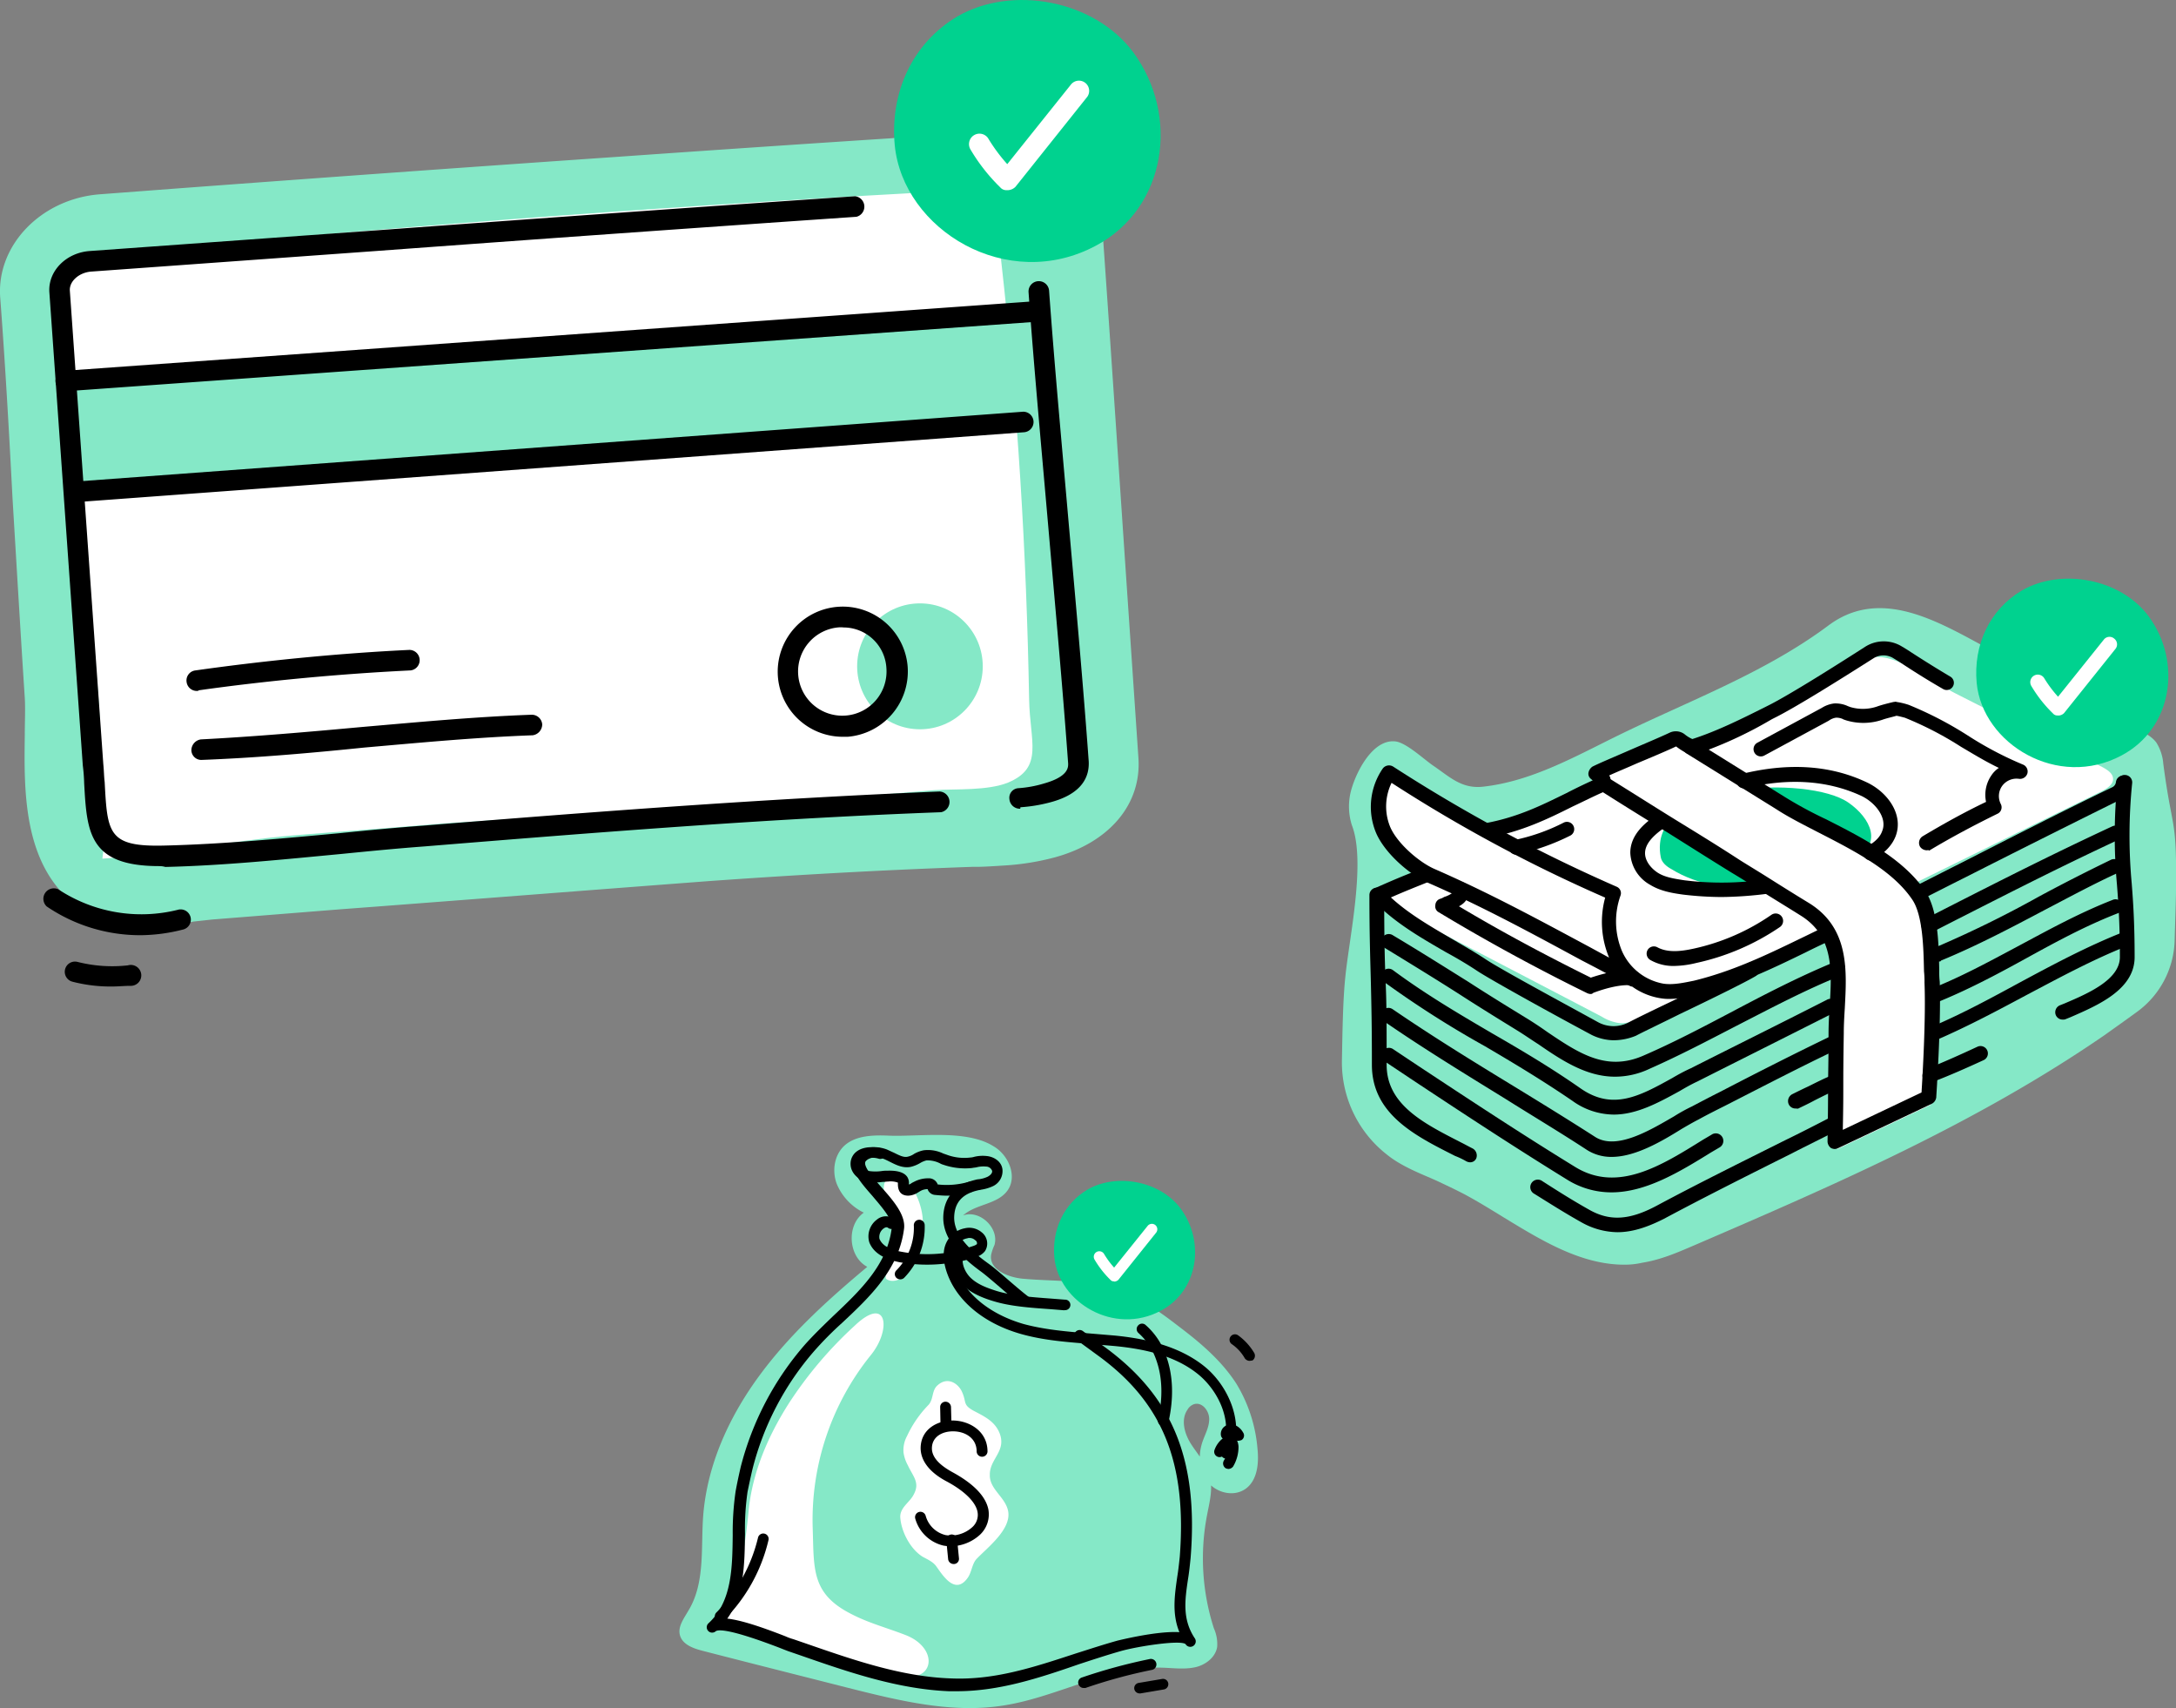 <svg xmlns="http://www.w3.org/2000/svg" viewBox="0 0 624.33 490"><rect x="0" y="0" width="624.33" height="490" fill="#808080" stroke="none"/><defs><style>.cls-1{fill:#85e8c7;}.cls-2{fill:#fff;}.cls-3{fill:#00d28f;}</style></defs><g id="Layer_2" data-name="Layer 2"><g id="Layer_1-2" data-name="Layer 1"><path class="cls-1" d="M42.57,265.53c-5.68,0-14.11-.59-21.36-6.28C6.52,247.48,6.91,226.47,7.11,211c0-3.93.19-7.65,0-10.79-1.18-18.06-2.36-38.08-3.53-57.51-1-19.43-2.16-39.45-3.53-57.51-1-14.91,11.76-28.06,28.41-29.44l20.77-1.57c42.12-3.14,85.61-6.28,128.32-9.22,28.41-2,54.08-3.73,78.18-5.3,2.35-.2,5.09-.39,8-.79a181.35,181.35,0,0,1,18.41-1.17c14.7,0,32.33,4.31,33.9,24.33,2.35,33,4.7,68.5,7.05,103.24l3.53,52c1,13.35-8.23,24.34-23.9,28.66a72.74,72.74,0,0,1-14.5,2.35c-3.14.2-6.08.39-8,.39H279c-22.33.79-46.43,2-76,4.12-31.15,2.36-61.32,4.72-94.82,7.27l-10.38.78-37,2.95-5.29.58A70,70,0,0,1,42.57,265.53Z"/><path class="cls-2" d="M19.06,92.62c-.59-6.28-.59-13.74,4.5-17.47,2.55-1.76,5.68-2.16,8.82-2.35q114.9-11.19,230.4-17.47c6.86-.39,14.69-.39,19.39,4.51,3.73,3.93,4.51,9.82,5.1,15.12,4.7,41.61,7.25,83.61,8,125.61.2,12.17,4.31,19.62-6.07,23.94-5.88,2.36-14.89,1.77-21.16,2.16-42.32,3.73-84.64,5.89-127,8.64-4.89.39-10,.59-14.89,1-13.91,1.18-27.82,2.16-41.92,3.33-18.61,1.58-36.64,5.5-54.86,6.68,1.37-9.23,0-18.45-.2-27.68-.19-5.88-.58-13.34-1-19.62C25.13,165.44,22,126,19.06,92.62Z"/><rect class="cls-1" x="18.66" y="98.12" width="284.09" height="31.4" transform="matrix(1, -0.07, 0.07, 1, -7.69, 11.72)"/><path d="M292.56,232a3,3,0,0,1-2.94-2.75,2.75,2.75,0,0,1,2.55-3.14,33.27,33.27,0,0,0,7.44-1.37c7.05-2,6.86-4.71,6.86-5.69-1.57-21.79-3.72-45.14-5.68-67.72s-4.12-45.73-5.68-67.51A2.94,2.94,0,1,1,301,83.4c1.57,21.78,3.73,44.94,5.68,67.32,2,22.57,4.12,45.92,5.69,67.71.19,3.92-1.38,9.22-11.17,11.77a44.6,44.6,0,0,1-8.43,1.38C292.75,232,292.75,232,292.56,232Z"/><path d="M45.7,248.46c-20.18,0-20.77-9.62-21.55-23.75a49.83,49.83,0,0,0-.39-5.1L14.16,83.79C13.77,77.7,19.06,72.41,25.91,72l81.7-5.89c45.06-3.33,91.89-6.67,137.73-9.81a3,3,0,0,1,.39,5.89C199.89,65.34,153.06,68.68,108,72L26.31,77.9c-3.53.2-6.47,2.75-6.27,5.5l9.6,135.81c.19,1.77.19,3.54.39,5.11.78,14.72,1,18.64,17,18.25,16.66-.39,33.7-2,50.16-3.53,7.83-.79,15.87-1.57,23.9-2.16,52.9-4.32,100.51-7.85,148.51-9.82A3,3,0,0,1,270,233c-47.81,1.77-95.41,5.5-148.31,9.82-7.84.58-15.87,1.37-23.71,2.15-16.65,1.57-33.7,3.34-50.54,3.73A6.28,6.28,0,0,0,45.7,248.46Z"/><ellipse class="cls-1" cx="263.95" cy="191.15" rx="18.02" ry="18.06"/><path d="M241.82,211.36a18.67,18.67,0,1,1,18.61-20h0a18.8,18.8,0,0,1-17.24,20Zm0-31.4h-1a12.69,12.69,0,1,0,13.51,11.78A12.35,12.35,0,0,0,241.82,180Z"/><path d="M56.48,198.21a2.94,2.94,0,0,1-2.94-2.55,2.9,2.9,0,0,1,2.55-3.34c19.39-2.74,40.75-4.9,61.32-5.88a2.95,2.95,0,0,1,.39,5.88c-20.57,1-41.54,3-60.73,5.7A.75.75,0,0,1,56.48,198.21Z"/><path d="M57.85,218a2.85,2.85,0,0,1-2.94-2.75,3.17,3.17,0,0,1,2.74-3.14c15.28-.79,31-2.16,46-3.54,15.87-1.37,32.33-2.94,48.79-3.53a3,3,0,0,1,3.13,2.75,3.17,3.17,0,0,1-2.74,3.14c-16.26.59-32.72,2.16-48.39,3.53-15.28,1.57-31,2.95-46.63,3.54Z"/><path d="M18.86,112.25a3,3,0,0,1-2.94-2.75,3,3,0,0,1,2.75-3.14L298,86.34a3,3,0,0,1,.4,5.89l-279.38,20Z"/><path d="M22.39,144a3,3,0,0,1-2.94-2.75,3,3,0,0,1,2.74-3.14l271.35-20a2.95,2.95,0,0,1,.39,5.88L22.58,144Z"/><path d="M40.41,268.28a47.69,47.69,0,0,1-27-8.24,3,3,0,0,1,3.33-4.91A43.24,43.24,0,0,0,51,261a2.93,2.93,0,1,1,1.37,5.69A50,50,0,0,1,40.41,268.28Z"/><path d="M32,283a43.58,43.58,0,0,1-11.17-1.37,2.93,2.93,0,0,1,1.37-5.7,40.43,40.43,0,0,0,14.5,1,3,3,0,1,1,.78,5.88C35.71,282.8,34,283,32,283Z"/><path d="M305.29,44.14a4.48,4.48,0,0,1-1.56-.39,42.72,42.72,0,0,0-22.34-6.28,2.95,2.95,0,0,1,0-5.89h0a50,50,0,0,1,25.27,7.07,3,3,0,0,1,1,4.12A2.72,2.72,0,0,1,305.29,44.14Z"/><path d="M307.06,31.78a3.78,3.78,0,0,1-1.38-.39l-6.46-3.34c-.78-.2-1.57-.2-2.35-.39a2.89,2.89,0,0,1-2.74-3.14,2.68,2.68,0,0,1,2.74-2.75,3.1,3.1,0,0,1,2.94-.2l1.56.79A21.79,21.79,0,0,1,309,26.28a3,3,0,0,1,.58,3.93A2.67,2.67,0,0,1,307.06,31.78Z"/><path class="cls-3" d="M256.71,41.59C259.06,65.93,289,84.18,314.5,70.44c20.18-10.79,24.1-37.29,10.58-55.54C313.91,0,290.4-4.34,274.73,4.69,261.8,12.35,255.33,26.48,256.71,41.59Z"/><path class="cls-2" d="M289,54.54a2.27,2.27,0,0,1-2-.78,52.15,52.15,0,0,1-8.62-11,3,3,0,0,1,5.1-3.14A48.67,48.67,0,0,0,289,47.09l18.22-22.77a2.93,2.93,0,1,1,4.51,3.73L291.38,53.56a3.24,3.24,0,0,1-2.35,1Z"/><path class="cls-1" d="M255.13,325.79c-4.57-.2-9.75-.1-13,3-2.79,2.7-3.42,7.16-2.07,10.78a16,16,0,0,0,7.78,8.3c-5.08,3.63-4.46,12.65,1,15.55-11.3,9.44-22.18,19.29-30.89,31.11s-15,25.51-16.18,40.13c-.73,9.33.62,19.39-4.25,27.37-1.25,2.18-3,4.46-2.49,6.84.62,2.91,3.94,4.05,6.84,4.77,13.69,3.53,27.48,7,41.17,10.48,14.83,3.73,30.17,7.57,45.21,5.08,15.45-2.49,29.75-11.3,45.41-10.79,3,.11,6.12.52,9.13-.1s5.91-2.8,6.43-5.81a11.06,11.06,0,0,0-.94-5.39,65.47,65.47,0,0,1-2-32.25c.73-3.94,1.87-7.88.73-11.71-.94-3.32-3.42-6-5.29-8.92s-3-6.95-1-9.85a3.42,3.42,0,0,1,1.87-1.56c2.28-.72,4.35,1.87,4.35,4.26s-1.24,4.45-2,6.74c-1.24,3.83-.93,8.29,1.66,11.4s7.47,4.25,10.79,1.87,3.83-7.16,3.42-11.3A42.64,42.64,0,0,0,354.77,397c-4.25-6.64-10.37-11.82-16.69-16.59-5.5-4.25-11.2-8.3-17.84-10.47-8.6-2.91-17.83-2.29-26.85-3.12-4.25-.41-9.75-2.69-9-6.94a13.72,13.72,0,0,1,.93-2.7c1.45-4.87-4.25-10.26-9-8.5,3.63-3.32,9.85-3.11,12.75-7.16s.31-10.16-3.94-12.65C277.32,323.93,263.94,326.11,255.13,325.79Z"/><path class="cls-2" d="M226.3,402.63c-6,9.43-10.47,19.91-11.51,30.79s-2.8,22.3-8.4,32A18.79,18.79,0,0,1,217,467.12c11.82,5.6,27.27,9.85,40.23,13.38,11,3,12.44-7.57,2.7-11.41-5.09-2-10.48-3.42-15.35-5.91-11.92-5.91-11-13-11.41-25a75.25,75.25,0,0,1,16.7-49.46c5.91-7.26,4.77-17.31-4.56-8.5A115.64,115.64,0,0,0,226.3,402.63Z"/><path class="cls-2" d="M253.57,341c0,2.07,2,3.63,3,5.39,1.76,3,.93,6.95-.21,10.26s-2.7,6.74-2.18,10.16c1.45,1.15,3.74.63,5.08-.72a11.46,11.46,0,0,0,2.7-4.77c1.35-3.63,2.8-7.26,2.8-11.1,0-3-1.66-8.71-4.36-10.57C258.55,338.24,253.57,335.85,253.57,341Z"/><path d="M274.52,485.16h-2.29c-14.72-.62-28.82-5.49-42.51-10.26l-3.63-1.25c-.52-.2-1.34-.51-2.38-.93-14.31-5.49-17.63-5.29-18.35-4.77a1.54,1.54,0,1,1-2.08-2.28h0c6.74-6.22,6.84-15.86,6.95-25.3a81.34,81.34,0,0,1,.83-12.55c.41-2.28.93-4.66,1.45-6.94a85.7,85.7,0,0,1,18.35-35.05c2.49-2.8,5.39-5.6,8.19-8.3,7.68-7.25,15.56-14.72,16.8-25.3.31-2.48-2.9-6-5.6-9.22-3.63-4.15-7.36-8.4-4.56-11.72,2.18-2.59,5.91-2.59,8.71-1.56.73.32,1.35.63,2.07.94,1.46.72,2.8,1.45,4,1.14a5.09,5.09,0,0,0,1.86-.83,9.11,9.11,0,0,1,2.7-1,10.11,10.11,0,0,1,5.6.93l.93.32a14.37,14.37,0,0,0,6.85.83,4.66,4.66,0,0,0,1.14-.21,10.43,10.43,0,0,1,3.63-.21c2,.21,4.25,1.56,4.45,3.94a4.79,4.79,0,0,1-2.9,4.77,12.27,12.27,0,0,1-3.21.93c-.31.11-.73.11-1,.21-4.36,1-6.53,3.42-6.74,7.36-.31,5.39,4.77,10,9.75,13.59,1.34.93,3.52,2.8,5.8,4.77s4.36,3.73,5.6,4.66a1.55,1.55,0,0,1-1.86,2.49c-1.35-.93-3.53-2.8-5.81-4.77s-4.36-3.73-5.6-4.67c-5.7-4.14-11.41-9.43-11-16.27.31-5.29,3.52-8.82,9.12-10.17a4.63,4.63,0,0,1,1.14-.2,8.55,8.55,0,0,0,2.49-.73c.73-.41,1.35-1,1.25-1.66a1.87,1.87,0,0,0-1.77-1.24,7.85,7.85,0,0,0-2.69.21c-.42.1-.83.1-1.25.2a19.07,19.07,0,0,1-8.29-.93,4.13,4.13,0,0,1-1-.42,8,8,0,0,0-3.83-.83,6.64,6.64,0,0,0-1.77.73,9.82,9.82,0,0,1-2.8,1.14c-2.28.42-4.25-.62-5.91-1.45-.62-.31-1.24-.62-1.76-.83-1.66-.62-3.94-.73-5.18.62-1,1.25,2.07,4.77,4.56,7.57,3.42,3.84,6.84,7.88,6.43,11.72-1.45,11.72-9.75,19.6-17.84,27.16a97.78,97.78,0,0,0-8,8.09,82.31,82.31,0,0,0-17.63,33.7c-.52,2.18-1,4.46-1.45,6.64a74.43,74.43,0,0,0-.73,12c-.1,8.6-.2,17.52-5.08,24.36,3.84.42,9.54,2.28,16.7,5.08a15.06,15.06,0,0,0,2.28.83l3.63,1.25c13.48,4.66,27.37,9.54,41.68,10,12.44.52,23.64-3.21,35.67-7.15,3.94-1.24,8-2.59,12.13-3.73.1,0,11.1-2.8,17.63-2.39-2.18-5.29-1.35-10.68-.62-15.86.31-1.87.51-3.73.72-5.7,2.08-26.86-4.77-44.07-23.12-57.55l-6.53-4.77a1.55,1.55,0,0,1,1.86-2.49l6.54,4.77c19.28,14.2,26.64,32.25,24.36,60.35-.21,2.07-.41,4-.72,5.91-.94,6.22-1.66,11.61,1.86,17h0a1.57,1.57,0,1,1-2.59,1.76h0c-1.55-1.24-13.69.63-18.56,2-4,1.14-8.09,2.49-11.92,3.74C298,481.43,286.65,485.16,274.52,485.16Z"/><path d="M258.34,367a1.57,1.57,0,0,1-1.14-.42,1.5,1.5,0,0,1,0-2.17,17.3,17.3,0,0,0,5-12.76,1.56,1.56,0,1,1,3.11-.2,20.73,20.73,0,0,1-5.91,15.13A1.5,1.5,0,0,1,258.34,367Z"/><path d="M351.76,418.39a1.26,1.26,0,0,1-.62-.11,1.58,1.58,0,0,1-.72-2.07c3.73-7.78-.63-17-6.54-21.88-7.05-5.8-16.59-7.46-24.05-8.19l-7.26-.62c-6.43-.52-13.07-1-19.49-2.8-10.37-2.9-18.15-9.13-21.16-17a19.14,19.14,0,0,1-.93-3.21,44.76,44.76,0,0,1-12.86-.41c-4.66-.94-7.57-2.8-8.71-5.71a6,6,0,0,1,2.18-6.53,4.06,4.06,0,0,1,5.08-.1,1.55,1.55,0,1,1-1.87,2.48c-.1-.1-.51-.41-1.34.21a3,3,0,0,0-1.14,2.91c.72,1.86,2.8,3.11,6.32,3.73a39.86,39.86,0,0,0,12.13.41,7.88,7.88,0,0,1,1-3.52,7.37,7.37,0,0,1,5.08-3.63,5.52,5.52,0,0,1,4.77,1.14,4.06,4.06,0,0,1,1,5.39,4.77,4.77,0,0,1-2.49,1.66,39.41,39.41,0,0,1-6.22,1.66,25.83,25.83,0,0,0,.72,2.49c2.7,6.94,9.75,12.44,19.08,15.14,6.12,1.65,12.55,2.17,18.87,2.69l7.36.62c7.26.73,17.84,2.49,25.72,8.92,6.84,5.6,11.72,16.49,7.36,25.61A1.61,1.61,0,0,1,351.76,418.39Zm-73.62-63.25a1.37,1.37,0,0,0-.62.1,4.08,4.08,0,0,0-2.9,2.08,4.44,4.44,0,0,0-.52,1.55,48.54,48.54,0,0,0,5.19-1.45,3.12,3.12,0,0,0,1-.52,1,1,0,0,0-.52-1.14A2.21,2.21,0,0,0,278.14,355.14Z"/><path d="M206.7,465.15a1.56,1.56,0,0,1-1.14-.41,1.51,1.51,0,0,1,0-2.18,45.52,45.52,0,0,0,11.93-21.46,1.54,1.54,0,1,1,3,.72,47.9,47.9,0,0,1-12.75,22.92A1.62,1.62,0,0,1,206.7,465.15Z"/><path d="M271.61,343c-1.14,0-2.28-.11-3.32-.21a2.45,2.45,0,0,1-2.07-1.45c0-.11,0-.11-.1-.21a4.11,4.11,0,0,0-2.18.62c-.21.11-.31.21-.52.31a5.54,5.54,0,0,1-2.8.94c-2,0-3-1.14-3-3.32v-.42a6,6,0,0,0-2.8-.31c-.51,0-1,.11-1.65.11a14.83,14.83,0,0,1-4.26,0c-2.38-.42-4.87-2.39-4.87-5.19a4.39,4.39,0,0,1,1.87-3.63c2.17-1.55,5.49-1.24,7.26-.72a1.54,1.54,0,0,1-1,2.9,6,6,0,0,0-4.46.31,1.22,1.22,0,0,0-.52,1.14c0,.94,1.14,1.87,2.28,2.08a13,13,0,0,0,3.42,0,9.62,9.62,0,0,1,1.77-.11c2.9-.1,4.87.52,5.7,1.87a3.2,3.2,0,0,1,.42,1.86v.21c.31,0,.62-.31,1-.52l.62-.31a8.53,8.53,0,0,1,3.94-.93,2.68,2.68,0,0,1,2.7,1.76,22.8,22.8,0,0,0,8.81-.72,1.51,1.51,0,1,1,.83,2.9A22.15,22.15,0,0,1,271.61,343Z"/><path class="cls-2" d="M284,422.64v.52c-.1,4.15,4.67,6.43,5.29,10.57.73,5.08-5.91,10.17-9,13.38-1.45,1.45-1.45,3.94-2.7,5.6-3.52,4.87-7-.62-8.91-3.32-.94-1.35-2.49-2-3.94-2.8-3.53-2.18-6.12-7.15-6.43-11.2-.21-2.9,2.69-4.35,3.83-6.63,1.87-3.42-.1-5.08-1.66-8.4a10.84,10.84,0,0,1-1.24-3.63,8.43,8.43,0,0,1,1-4.77,32.37,32.37,0,0,1,6.22-9c1.45-1.66.83-4.15,2.59-5.6,2.7-2.39,5.6-.73,6.84,1.66,1.66,3.42,0,3.94,4.05,6,3,1.56,5.7,3,6.94,6.33C288.62,416.21,284.26,418.39,284,422.64Z"/><path d="M272.75,443.58a13.21,13.21,0,0,1-2.07-.2,11,11,0,0,1-8.09-7.78,1.55,1.55,0,0,1,1.14-1.87,1.56,1.56,0,0,1,1.87,1.14,7.84,7.84,0,0,0,5.7,5.5,9.21,9.21,0,0,0,7.67-2.28,4.71,4.71,0,0,0,1.46-4.56c-.63-2.8-3.84-5.91-8.92-8.61-4.87-2.59-7.47-6-7.36-9.75.2-5.28,4.87-7.67,9.12-7.67h.21c4.77.1,9.75,3.11,9.85,8.71a1.56,1.56,0,1,1-3.11,0c-.11-3.84-3.53-5.6-6.74-5.6h-.1c-2.91,0-5.92,1.45-6,4.77s3.53,5.6,5.7,6.84c4.26,2.29,9.44,5.91,10.48,10.68a8,8,0,0,1-2.39,7.37A12.6,12.6,0,0,1,272.75,443.58Z"/><path d="M271.4,410.51a1.6,1.6,0,0,1-1.55-1.56l-.1-5.29a1.52,1.52,0,0,1,1.55-1.55h0a1.59,1.59,0,0,1,1.56,1.55L273,409a1.6,1.6,0,0,1-1.56,1.56Z"/><path d="M273.58,448.67a1.58,1.58,0,0,1-1.55-1.46l-.52-5.28a1.56,1.56,0,1,1,3.11-.21l.52,5.29a1.47,1.47,0,0,1-1.45,1.66Z"/><path d="M352.49,421.4a2.54,2.54,0,0,1-.83-.21,1.64,1.64,0,0,1-.52-2.18,6.66,6.66,0,0,0,1-3.42,4,4,0,0,0-.73,1.24,1.54,1.54,0,1,1-2.9-1,7.26,7.26,0,0,1,2.49-3.32,2.8,2.8,0,0,1,2.07-.62c1.35.2,2.18,1.34,2.28,3.11a11,11,0,0,1-1.55,5.7A1.79,1.79,0,0,1,352.49,421.4Z"/><path d="M355.29,413.31a1.27,1.27,0,0,1-1.25-.73,3.22,3.22,0,0,0-.72-.83,1.53,1.53,0,0,1-3,.11,2.68,2.68,0,0,1,.73-2.39,3.16,3.16,0,0,1,2.8-.83,4.82,4.82,0,0,1,2.8,2.28,1.53,1.53,0,0,1-.42,2.18A3.12,3.12,0,0,1,355.29,413.31Z"/><path d="M333.72,409.06h-.31a1.55,1.55,0,0,1-1.14-1.87c1.45-6.33,1.24-12.34-.62-17.32a18.17,18.17,0,0,0-5-7.46,1.51,1.51,0,0,1-.1-2.18,1.49,1.49,0,0,1,2.17-.1,20.36,20.36,0,0,1,5.81,8.71c2.08,5.6,2.28,12.23.73,19.08A1.69,1.69,0,0,1,333.72,409.06Z"/><path d="M305.41,375.88h-.1l-3.94-.32c-5.91-.41-11.51-.82-16.28-2.28-3.11-.93-6.53-2.28-9-4.77-2.9-3-3.73-7.36-2.07-10.57a1.53,1.53,0,1,1,2.69,1.45c-1.24,2.28-.1,5.18,1.56,6.95,2,2.07,4.87,3.11,7.67,4,4.46,1.35,9.85,1.76,15.55,2.18l4,.31a1.51,1.51,0,1,1-.11,3Z"/><path d="M310.91,484.23a1.55,1.55,0,0,1-1.45-1,1.5,1.5,0,0,1,.93-2,157.9,157.9,0,0,1,19.39-5.28,1.59,1.59,0,1,1,.62,3.11,149.52,149.52,0,0,0-19,5.18Z"/><path d="M327,485.79a1.56,1.56,0,0,1-1.55-1.25,1.52,1.52,0,0,1,1.24-1.76l6.74-1.14a1.52,1.52,0,0,1,1.76,1.24,1.54,1.54,0,0,1-1.24,1.77l-6.74,1.14Z"/><path d="M358.5,390.39a1.76,1.76,0,0,1-1.34-.72,12.43,12.43,0,0,0-3.84-4.15,1.56,1.56,0,0,1,1.87-2.49,16.86,16.86,0,0,1,4.66,5.08,1.65,1.65,0,0,1-.52,2.18C359,390.29,358.71,390.39,358.5,390.39Z"/><path class="cls-3" d="M302.51,360.74c1.25,12.85,17.11,22.5,30.59,15.24,10.68-5.7,12.75-19.7,5.6-29.34-5.91-7.88-18.35-10.17-26.65-5.4C305.21,345.29,301.79,352.75,302.51,360.74Z"/><path class="cls-2" d="M319.62,367.58a1.22,1.22,0,0,1-1-.41,27.91,27.91,0,0,1-4.56-5.81,1.58,1.58,0,1,1,2.7-1.66,25.39,25.39,0,0,0,2.9,3.94l9.64-12a1.55,1.55,0,0,1,2.39,2l-10.79,13.48a1.71,1.71,0,0,1-1.24.52Z"/><path class="cls-1" d="M466.05,362.8c-12.42,0-23.71-6.92-34.59-13.55-3.67-2.26-7.34-4.52-11-6.5-2.4-1.27-4.8-2.4-7.48-3.67-3.81-1.83-10.45-4.09-15.11-7.91a33.55,33.55,0,0,1-12.85-27c.15-8.19.29-17.65,1-24.14,1.13-11.16,5.93-32.9,1.84-43.35a17.81,17.81,0,0,1-.43-9c1.13-5.23,6.08-15.68,12.85-15,3.11.28,8.19,5.08,10.87,6.92,4.8,3.25,8.19,6.77,14.4,6.07,14-1.55,26.55-8.75,39-14.83C484.69,201,506.43,193,524.65,179.4c13.27-9.88,27.81-3,40.52,3.81,11.72,6.36,23.43,12.71,35.15,18.92,4.52,2.4,9.18,4.94,13.7,7.34,1.41.85,3.39,1.84,4.66,3.53a13.35,13.35,0,0,1,2,6.07c2.54,19.35,3.81,15,3.67,34.45,0,4.66-.28,11-.42,16.52a26.18,26.18,0,0,1-10.73,20.19c-3.67,2.68-7.48,5.37-9.46,6.78C567,322.28,526.62,339.79,486,357.29c-4.66,2-9.46,4.1-14.82,4.95A22.62,22.62,0,0,1,466.05,362.8Z"/><path class="cls-1" d="M395.32,295.31c1.13,10,3.53,20.62,11,27.39,5.51,5.09,13,7.2,19.49,10.73,7.9,4.38,14.68,10.87,23.29,14,8.33,3.11,17.65,2.54,26.12.14s16.38-6.49,24.29-10.59C534,319,568.56,301.1,603,283c2-1,4.1-2.12,5.37-4.09,1.41-2.26,1.41-4.95,1.41-7.63-.14-15-.28-29.93-.28-44.9q-64,31.77-127.92,63.68c-4.94,2.54-10,4.94-15.53,5.79-12.84,1.83-25.13-5.79-35.86-13.13-5.5-3.81-11-7.49-16.66-11.3-3.1-2.11-13.27-11.72-16.94-11.43C390.94,260.58,394.76,290.23,395.32,295.31Z"/><path class="cls-2" d="M402.94,244.91c.15.14,5.51,6.92,5.65,7.06-3.39.85-10.45,4.38-10.45,4.38s3.39,5.08,6.22,6.49c18.35,9.6,36.85,19.2,55.2,28.8a13.1,13.1,0,0,0,4.94,1.84c2.54.28,4.94-.85,7.2-2Q537.36,259.31,603,227c1.56-.85,3.53-2,3.25-3.81-.14-1.41-1.69-2.4-3-3.11-14.12-7.06-28.38-14.12-42.5-21.32-5.79-3-14-9.17-20.33-10.16s-10.45,3.39-16,6.49c-24.15,14.26-50.27,24.43-76.24,34.87-5.79,2.4-15.54,8.76-21.89,7.49-3.95-.85-8.19-4.24-11.86-6.07-4.09-2.12-8.33-4.1-12.71-6.07-1.41-.71-3.24-1.28-4.51-.29-1.56,1.13-1.13,3.53-.57,5.37C398.71,237.29,399.13,239.26,402.94,244.91Z"/><path class="cls-3" d="M476.5,245.9c.28,1.55,1.7,2.68,3,3.39,7.76,4.8,17.22,6.07,26.26,5.08s17.65-4.24,25.83-7.91c9-4.09,5.09-11.86-1.27-16.23C519,222.32,472.27,224,476.5,245.9Z"/><path class="cls-2" d="M511.94,256.35c4.8,3,9.88,6.21,12.42,11.29,2.55,4.8,2.4,10.45,2.4,15.81-.42,19.63-.56,17.93-1,37.7,0,1.13,1.41,8.47,1.41,8.47L554,316.91s.85-11.29.57-18.07c-.57-13.13-.14-6.63-1.56-19.76-.84-7.34.43-16.52-3.24-23-5.93-10.3-19.63-13.55-29.79-18.77s-38-25-38-25l-24.57,10.44C457.3,222.89,496.27,246.6,511.94,256.35Z"/><path d="M460,225.85a2,2,0,0,1-1.41-.56l-2.12-1.84a1.85,1.85,0,0,1-.7-1.84,2.78,2.78,0,0,1,1.13-1.69c2.26-1.13,6.35-2.82,10.87-4.8,4.23-1.84,8.61-3.67,11.29-4.94a4.16,4.16,0,0,1,4.24.42,9.44,9.44,0,0,0,2.26,1.41c7.06-2.26,14.12-5.78,20.89-9.17l.57-.29c6.35-3.1,21.88-13,28.24-17.08a9.92,9.92,0,0,1,10.44,0l1.41.85c3.68,2.4,7.91,5.08,12.43,7.76a2.06,2.06,0,1,1-2.12,3.53c-4.66-2.68-8.89-5.36-12.71-7.9l-1.41-.85a5.37,5.37,0,0,0-5.79,0c-8,5.08-22.3,14.12-28.66,17.22l-.56.29a117.32,117.32,0,0,1-22.17,10.16,2,2,0,0,1-1.55-.14,20.36,20.36,0,0,1-3.67-2.26c-2.68,1.27-7.06,3.11-11.44,4.94-2.82,1.27-5.64,2.4-7.76,3.39a2,2,0,0,1-.14,2.54A1.78,1.78,0,0,1,460,225.85Z"/><path d="M550.06,258.32a2.07,2.07,0,0,1-.85-3.95c4.24-2.12,8.62-4.38,12.85-6.5,14.4-7.34,29.37-15,43.91-22a1.86,1.86,0,0,0,1.13-1.55,2.13,2.13,0,1,1,4.23.56,6.19,6.19,0,0,1-3.53,4.8c-14.54,7.2-29.5,14.69-43.9,22-4.24,2.11-8.62,4.37-12.85,6.49C550.77,258.18,550.34,258.32,550.06,258.32Z"/><path d="M426.52,240.25a2.25,2.25,0,0,1-2.12-1.69,2.09,2.09,0,0,1,1.7-2.4c9.32-1.7,16.09-5.09,23.29-8.62,3-1.55,6.22-3.1,9.46-4.51a2.15,2.15,0,1,1,1.7,3.95c-3.25,1.41-6.36,3-9.32,4.38-7.06,3.53-14.54,7.2-24.43,9C426.8,240.25,426.66,240.25,426.52,240.25Z"/><path d="M553.31,267.5a2.07,2.07,0,0,1-.85-3.95l6.92-3.53c16.09-8.19,30.07-15.25,46.73-23a2.24,2.24,0,0,1,2.82,1,2.12,2.12,0,0,1-1,2.83c-16.66,7.76-30.5,14.82-46.6,23l-6.91,3.53C553.87,267.36,553.59,267.5,553.31,267.5Z"/><path d="M463.37,308.87c-8.19,0-15.25-4.66-22-9.32-2-1.27-4-2.68-6.07-3.95-5.51-3.39-11-6.78-16.24-10.17-7.06-4.52-14.4-9-21.6-13.41a2.16,2.16,0,1,1,2.26-3.67c7.34,4.37,14.68,9,21.74,13.41,5.22,3.39,10.73,6.78,16.24,10.16,2.11,1.28,4.23,2.69,6.21,4.1,9.18,6.21,17.08,11.44,27.67,6.78,8.47-3.67,16.8-8.05,24.85-12.29,9.6-5.08,19.62-10.3,29.93-14.54a2.15,2.15,0,1,1,1.69,3.95c-10.16,4.1-20,9.32-29.64,14.26-8.19,4.24-16.52,8.62-25.14,12.43A23.1,23.1,0,0,1,463.37,308.87Z"/><path d="M556.27,275.83a2.11,2.11,0,0,1-2-1.27,2.17,2.17,0,0,1,1.12-2.82,313.19,313.19,0,0,0,29.37-14.41c6.78-3.67,14-7.34,21-10.73a2.3,2.3,0,0,1,2.82,1,2.12,2.12,0,0,1-1,2.83c-7.06,3.24-14.12,7.06-20.89,10.59-9.6,5.08-19.49,10.3-29.79,14.54C556.84,275.83,556.55,275.83,556.27,275.83Z"/><path d="M463,319.74a20.53,20.53,0,0,1-11.86-3.95c-8.47-5.79-16.94-10.88-25.13-15.68a288.55,288.55,0,0,1-28.8-18.35,2.12,2.12,0,1,1,2.54-3.39c9.17,6.78,18.49,12.28,28.38,18.07,8.33,4.8,16.94,9.89,25.41,15.82,9.18,6.35,16.8,2.25,26.26-3,1.69-1,3.53-2,5.36-2.82,11.44-5.79,25.14-12.57,39-19.63a2.12,2.12,0,1,1,1.84,3.81c-14,7.06-27.53,13.84-39,19.63-1.84.85-3.53,1.83-5.22,2.82C475.8,316.35,469.58,319.74,463,319.74Z"/><path d="M554.58,287.83a2.12,2.12,0,0,1-2-1.41,2,2,0,0,1,1.27-2.68c8.61-3.39,16.66-7.77,25.13-12.29s17.37-9.46,27.11-13.27a2.06,2.06,0,1,1,1.55,3.81c-9.46,3.67-18.21,8.47-26.68,13.13s-16.66,9-25.56,12.57C555.14,287.69,554.86,287.83,554.58,287.83Z"/><path d="M462.38,331.88a13,13,0,0,1-7.06-2c-7.76-5.08-15.81-9.88-23.43-14.68-12.14-7.48-23.44-14.4-34.73-22.17a2.13,2.13,0,1,1,2.4-3.53c11.15,7.63,22.59,14.69,34.59,22,7.62,4.66,15.67,9.6,23.57,14.68,6.08,3.81,15.53-1.83,22.59-5.93a48.6,48.6,0,0,1,5.09-2.82c2.68-1.41,5.36-2.82,8.19-4.24,10.3-5.36,22-11.29,32-16.09a2.16,2.16,0,0,1,2.83,1,2.11,2.11,0,0,1-1,2.82c-9.88,4.66-21.6,10.73-31.91,16-2.82,1.42-5.65,2.83-8.19,4.24-1.41.71-3.1,1.69-4.8,2.68C476.64,327.5,469.16,331.88,462.38,331.88Z"/><path d="M555.28,298.56a2.12,2.12,0,0,1-2-1.27,2.16,2.16,0,0,1,1.13-2.82c8.61-3.67,16.94-8.19,25-12.57,9.46-5.08,19.2-10.31,29.5-14.4a2.06,2.06,0,1,1,1.56,3.81c-10,3.95-19.63,9.18-29,14.12-8.18,4.38-16.66,8.9-25.41,12.71A1.21,1.21,0,0,1,555.28,298.56Z"/><path d="M515.19,318a2.12,2.12,0,0,1-2-1.27,2.24,2.24,0,0,1,1-2.82c1.13-.56,2.82-1.41,4.66-2.26,2.54-1.27,5.08-2.54,6.63-3.11a2.15,2.15,0,0,1,1.7,4c-1.41.56-4,1.83-6.5,3.1-1.83,1-3.67,1.84-4.8,2.4Z"/><path d="M462.38,342.05a24,24,0,0,1-12.56-3.53C434,328.77,419,318.89,404.5,309.29l-7.2-4.8a2.13,2.13,0,1,1,2.4-3.53l7.2,4.8c14.54,9.6,29.51,19.48,45.18,29.09,12.14,7.34,24.56-.43,36.56-7.91l2.4-1.41a2.16,2.16,0,1,1,2.26,3.67l-2.4,1.41C482,336.12,472.27,342.05,462.38,342.05Z"/><path d="M536.79,246.89a2.44,2.44,0,0,1-1.84-1,2.27,2.27,0,0,1,.71-3c2.4-1.41,3.81-2.82,4.38-4.51,1.55-3.82-2.12-8.33-6.22-10.17-9.6-4.38-20.75-5.08-33-2.12a2.1,2.1,0,1,1-1-4.09c13.27-3.25,25.27-2.54,35.72,2.4,6.07,2.82,10.73,9.32,8.33,15.53-1,2.54-3,4.66-6.21,6.63C537.64,246.75,537.21,246.89,536.79,246.89Z"/><path d="M493.87,257.33a96.87,96.87,0,0,1-11-.7c-3.11-.43-6.5-1-9.46-2.83a11,11,0,0,1-5.65-9.17c0-5.23,4.38-8.76,7.62-10.87a2.13,2.13,0,1,1,2.4,3.53c-3.95,2.68-5.79,5.08-5.79,7.48,0,2,1.42,4.09,3.53,5.51s5.09,1.83,7.77,2.25a86.81,86.81,0,0,0,23.44-.28,2.08,2.08,0,1,1,.7,4.1A110.25,110.25,0,0,1,493.87,257.33Z"/><path d="M526.48,329.62a2.68,2.68,0,0,1-1.13-.28,2.43,2.43,0,0,1-1-1.84c.15-9.31.15-12.42.15-15.81s.14-6.49.14-15.25c0-2.4.14-4.94.28-7.34.7-10.59,1.27-20.47-8.19-26.4-3.81-2.4-7.77-4.8-11.58-7.2-2.68-1.7-5.36-3.39-8.19-5.08-6.21-3.82-12.42-7.77-18.49-11.58-6.64-4.1-13.27-8.19-19.91-12.43a2.16,2.16,0,0,1,2.26-3.67c6.64,4.1,13.27,8.33,19.91,12.43,6.21,3.81,12.42,7.62,18.49,11.58,2.69,1.69,5.51,3.38,8.19,5.08,3.81,2.4,7.63,4.8,11.58,7.2,11.72,7.2,10.87,19.48,10.31,30.21-.15,2.4-.29,4.8-.29,7.2-.14,8.62-.14,12-.14,15.25,0,3,0,5.79-.14,12.43l22.59-10.73c.28-4.66,1.27-21,.85-31.49a26.35,26.35,0,0,0-.14-3.25c-.14-6.35-.29-16.09-3.39-20.61-5.65-8.33-16.38-13.84-26.83-19.2-4.37-2.26-8.61-4.38-12.28-6.78l-25.7-15.95a2.16,2.16,0,0,1,2.26-3.67l25.84,16.09a117.53,117.53,0,0,0,12,6.5c10.87,5.5,22,11.29,28.38,20.47,3.81,5.51,3.95,15.53,4.09,22.87a24.18,24.18,0,0,0,.14,3.25c.43,12.42-1,32.89-1,33.18a2.38,2.38,0,0,1-1.27,1.83l-26.83,12.71A3.61,3.61,0,0,1,526.48,329.62Z"/><path d="M552.74,243.92a2.39,2.39,0,0,1-1.83-1,2.24,2.24,0,0,1,.7-3c5.93-3.53,12-6.92,18.22-9.88a9.86,9.86,0,0,1,1.55-7.63,7.51,7.51,0,0,1,2.12-2.12c-3.82-1.83-7.35-4-10.87-6.07a97.34,97.34,0,0,0-16.1-8.33c-.56-.14-1.55-.42-2.4-.56-.85.28-2.82.7-4,1.13a17,17,0,0,1-10.59.14c-.28-.14-.57-.14-.71-.28a4.27,4.27,0,0,0-2.12-.43,4.66,4.66,0,0,0-2,.85l-18.5,10a2.08,2.08,0,1,1-2-3.67l18.49-10a8.66,8.66,0,0,1,3.53-1.27,8.42,8.42,0,0,1,3.81.7c.29.15.43.15.71.29a12.7,12.7,0,0,0,7.9-.14c1.56-.57,4.66-1.28,4.66-1.28.29,0,.57-.14.85,0a20.27,20.27,0,0,1,3.53.85A105.05,105.05,0,0,1,564.6,211a100.36,100.36,0,0,0,15.81,8.33,2.13,2.13,0,0,1,1.28,2.54,2.21,2.21,0,0,1-2.4,1.55,5.11,5.11,0,0,0-4.81,2,5,5,0,0,0-.42,5.22,2.06,2.06,0,0,1,.14,1.55,2,2,0,0,1-1.13,1.27c-6.63,3.25-13.27,6.78-19.62,10.59C553.45,243.78,553.17,243.92,552.74,243.92Z"/><path d="M464.08,353.48a21.53,21.53,0,0,1-10.31-2.82c-4.8-2.68-9.46-5.65-13.55-8.19a2.16,2.16,0,1,1,2.26-3.67c3.95,2.54,8.61,5.5,13.41,8.19,5.93,3.39,11.58,3.1,19.48-1.13,12.14-6.5,24.71-12.71,36.85-18.78,4.38-2.12,8.76-4.38,13.13-6.64a2.05,2.05,0,0,1,2.83,1,2,2,0,0,1-1,2.83c-4.38,2.26-8.76,4.37-13.13,6.63-12.14,6.07-24.57,12.29-36.71,18.78C473.4,351.65,468.88,353.48,464.08,353.48Z"/><path d="M421.72,333.43a2.69,2.69,0,0,1-1-.28,22.54,22.54,0,0,0-3.24-1.55c-11.16-5.65-23.86-11.86-23.86-26.12,0-11.15-.14-17.08-.29-23.44s-.42-13-.42-25.27a2.12,2.12,0,0,1,4.24,0c0,12.14.14,18.78.42,25.13s.28,12.43.28,23.58c0,11.58,11,16.94,21.46,22.31,1.13.56,2.12,1.13,3.25,1.69a2.3,2.3,0,0,1,1,2.82A1.89,1.89,0,0,1,421.72,333.43Z"/><path d="M591.85,292.49a2.13,2.13,0,0,1-2-1.27A2.17,2.17,0,0,1,591,288.4l1.42-.57c6.63-2.82,15.81-6.78,15.81-13.27,0-9.6-.43-15.53-.85-20.9a155.11,155.11,0,0,1,.14-29.36,2.12,2.12,0,0,1,4.24.28,148.87,148.87,0,0,0-.14,28.8c.42,5.37.84,11.44.84,21.18,0,9.32-10.59,13.84-18.35,17.22l-1.41.57A1.82,1.82,0,0,1,591.85,292.49Z"/><path d="M553.73,310.7a2.13,2.13,0,0,1-2-1.41,2.09,2.09,0,0,1,1.13-2.68c4.66-1.84,9.46-4,14.55-6.36a2.12,2.12,0,0,1,1.83,3.82c-5.22,2.4-10,4.51-14.82,6.35C554.3,310.7,554,310.7,553.73,310.7Z"/><path d="M479.18,286.56a13.87,13.87,0,0,1-2.4-.14,19.09,19.09,0,0,1-8.47-3.39,2,2,0,0,1-.84-.28q-7-3.81-13.56-7.2c-15.39-8.33-28.66-15.53-44.19-22.31-5.5-2.4-12.85-8.89-15.11-14.82a19.37,19.37,0,0,1,2.12-17.94,2.24,2.24,0,0,1,3-.56,450.65,450.65,0,0,0,64.1,34.45,2,2,0,0,1,1.12,2.54,22.09,22.09,0,0,0,.43,15.95,16.1,16.1,0,0,0,11.86,9.32c2.82.43,5.93-.28,8.75-.84,11-2.69,20.47-7.2,30.36-12,2.11-1,4.09-2,6.21-3a2.11,2.11,0,0,1,2.82,1,2.15,2.15,0,0,1-1,2.82c-2.11,1-4.23,2-6.21,3-10.16,4.94-19.76,9.6-31.2,12.28A34,34,0,0,1,479.18,286.56Zm-79.91-62a15.52,15.52,0,0,0-.56,12.28c1.83,4.8,8.33,10.45,12.85,12.43,15.81,6.91,29.08,14.12,44.61,22.45l5.51,3h0a26.44,26.44,0,0,1-1.13-17.22A426.58,426.58,0,0,1,399.27,224.58Z"/><path d="M463,298.42a14.68,14.68,0,0,1-6.36-1.55c-10.3-5.51-28.23-15.39-32.61-18.22-3-2-6.07-3.81-9.18-5.5-7.34-4.24-15-8.62-21-15a2.2,2.2,0,0,1-.57-1.83,2.06,2.06,0,0,1,1.27-1.56c4.52-2,9-3.95,13.7-5.64a2.1,2.1,0,1,1,1.41,3.95c-3.53,1.41-7.06,2.82-10.59,4.38,5.23,4.8,11.44,8.33,17.93,12.14,3.11,1.83,6.36,3.67,9.32,5.64,4.52,3,24.14,13.56,32.33,18.08a9.29,9.29,0,0,0,8.61,0c2.12-1.13,7.06-3.53,12.71-6.22,8.33-4.09,18.78-9.17,21.46-10.73a2.16,2.16,0,1,1,2.26,3.68c-2.82,1.69-12.85,6.63-21.74,10.87-5.37,2.68-10.45,5.08-12.57,6.21A16.92,16.92,0,0,1,463,298.42Z"/><path d="M435,245.19a2.24,2.24,0,0,1-2.11-1.69,2.19,2.19,0,0,1,1.69-2.54,55.43,55.43,0,0,0,14-4.94,2.08,2.08,0,1,1,2,3.67,64.24,64.24,0,0,1-15.1,5.36C435.28,245.05,435.13,245.19,435,245.19Z"/><path d="M480.46,277.1a13.25,13.25,0,0,1-6.92-1.69,2.11,2.11,0,0,1-.85-2.83,2.09,2.09,0,0,1,2.82-.84c3.11,1.69,7.06,1.12,10.31.42a62.58,62.58,0,0,0,22.45-9.74,2.13,2.13,0,0,1,2.4,3.53,68.32,68.32,0,0,1-24,10.3A28.38,28.38,0,0,1,480.46,277.1Z"/><path d="M456.31,285.15a2.69,2.69,0,0,1-1-.28c-14.4-7.06-28.66-14.83-42.49-23.16a1.89,1.89,0,0,1-1-2,2,2,0,0,1,1.27-1.83,4.74,4.74,0,0,0,1.27-.57,7.67,7.67,0,0,0,2.68-1.41h0v-.28a2.11,2.11,0,0,1,4.1-1c.7,2.83-.71,4.38-2.54,5.37,12.28,7.34,25,14.12,37.83,20.47,2.55-.85,8.05-2.54,12.43-2a2.14,2.14,0,0,1-.57,4.24c-3.1-.43-7.76.84-11.15,2.12A1,1,0,0,1,456.31,285.15Z"/><path class="cls-3" d="M567.14,195.92c1.7,17.51,23.3,30.64,41.65,20.75,14.55-7.76,17.37-26.82,7.63-39.95-8-10.73-25-13.84-36.29-7.34C570.81,174.88,566.15,185.05,567.14,195.92Z"/><path class="cls-2" d="M590.44,205.24a1.61,1.61,0,0,1-1.41-.57,37.76,37.76,0,0,1-6.22-7.9,2.16,2.16,0,0,1,3.68-2.26,35.16,35.16,0,0,0,4,5.36l13.13-16.38a2.06,2.06,0,0,1,3-.28,2.08,2.08,0,0,1,.29,3l-14.69,18.35a2.35,2.35,0,0,1-1.69.71Z"/></g></g></svg>